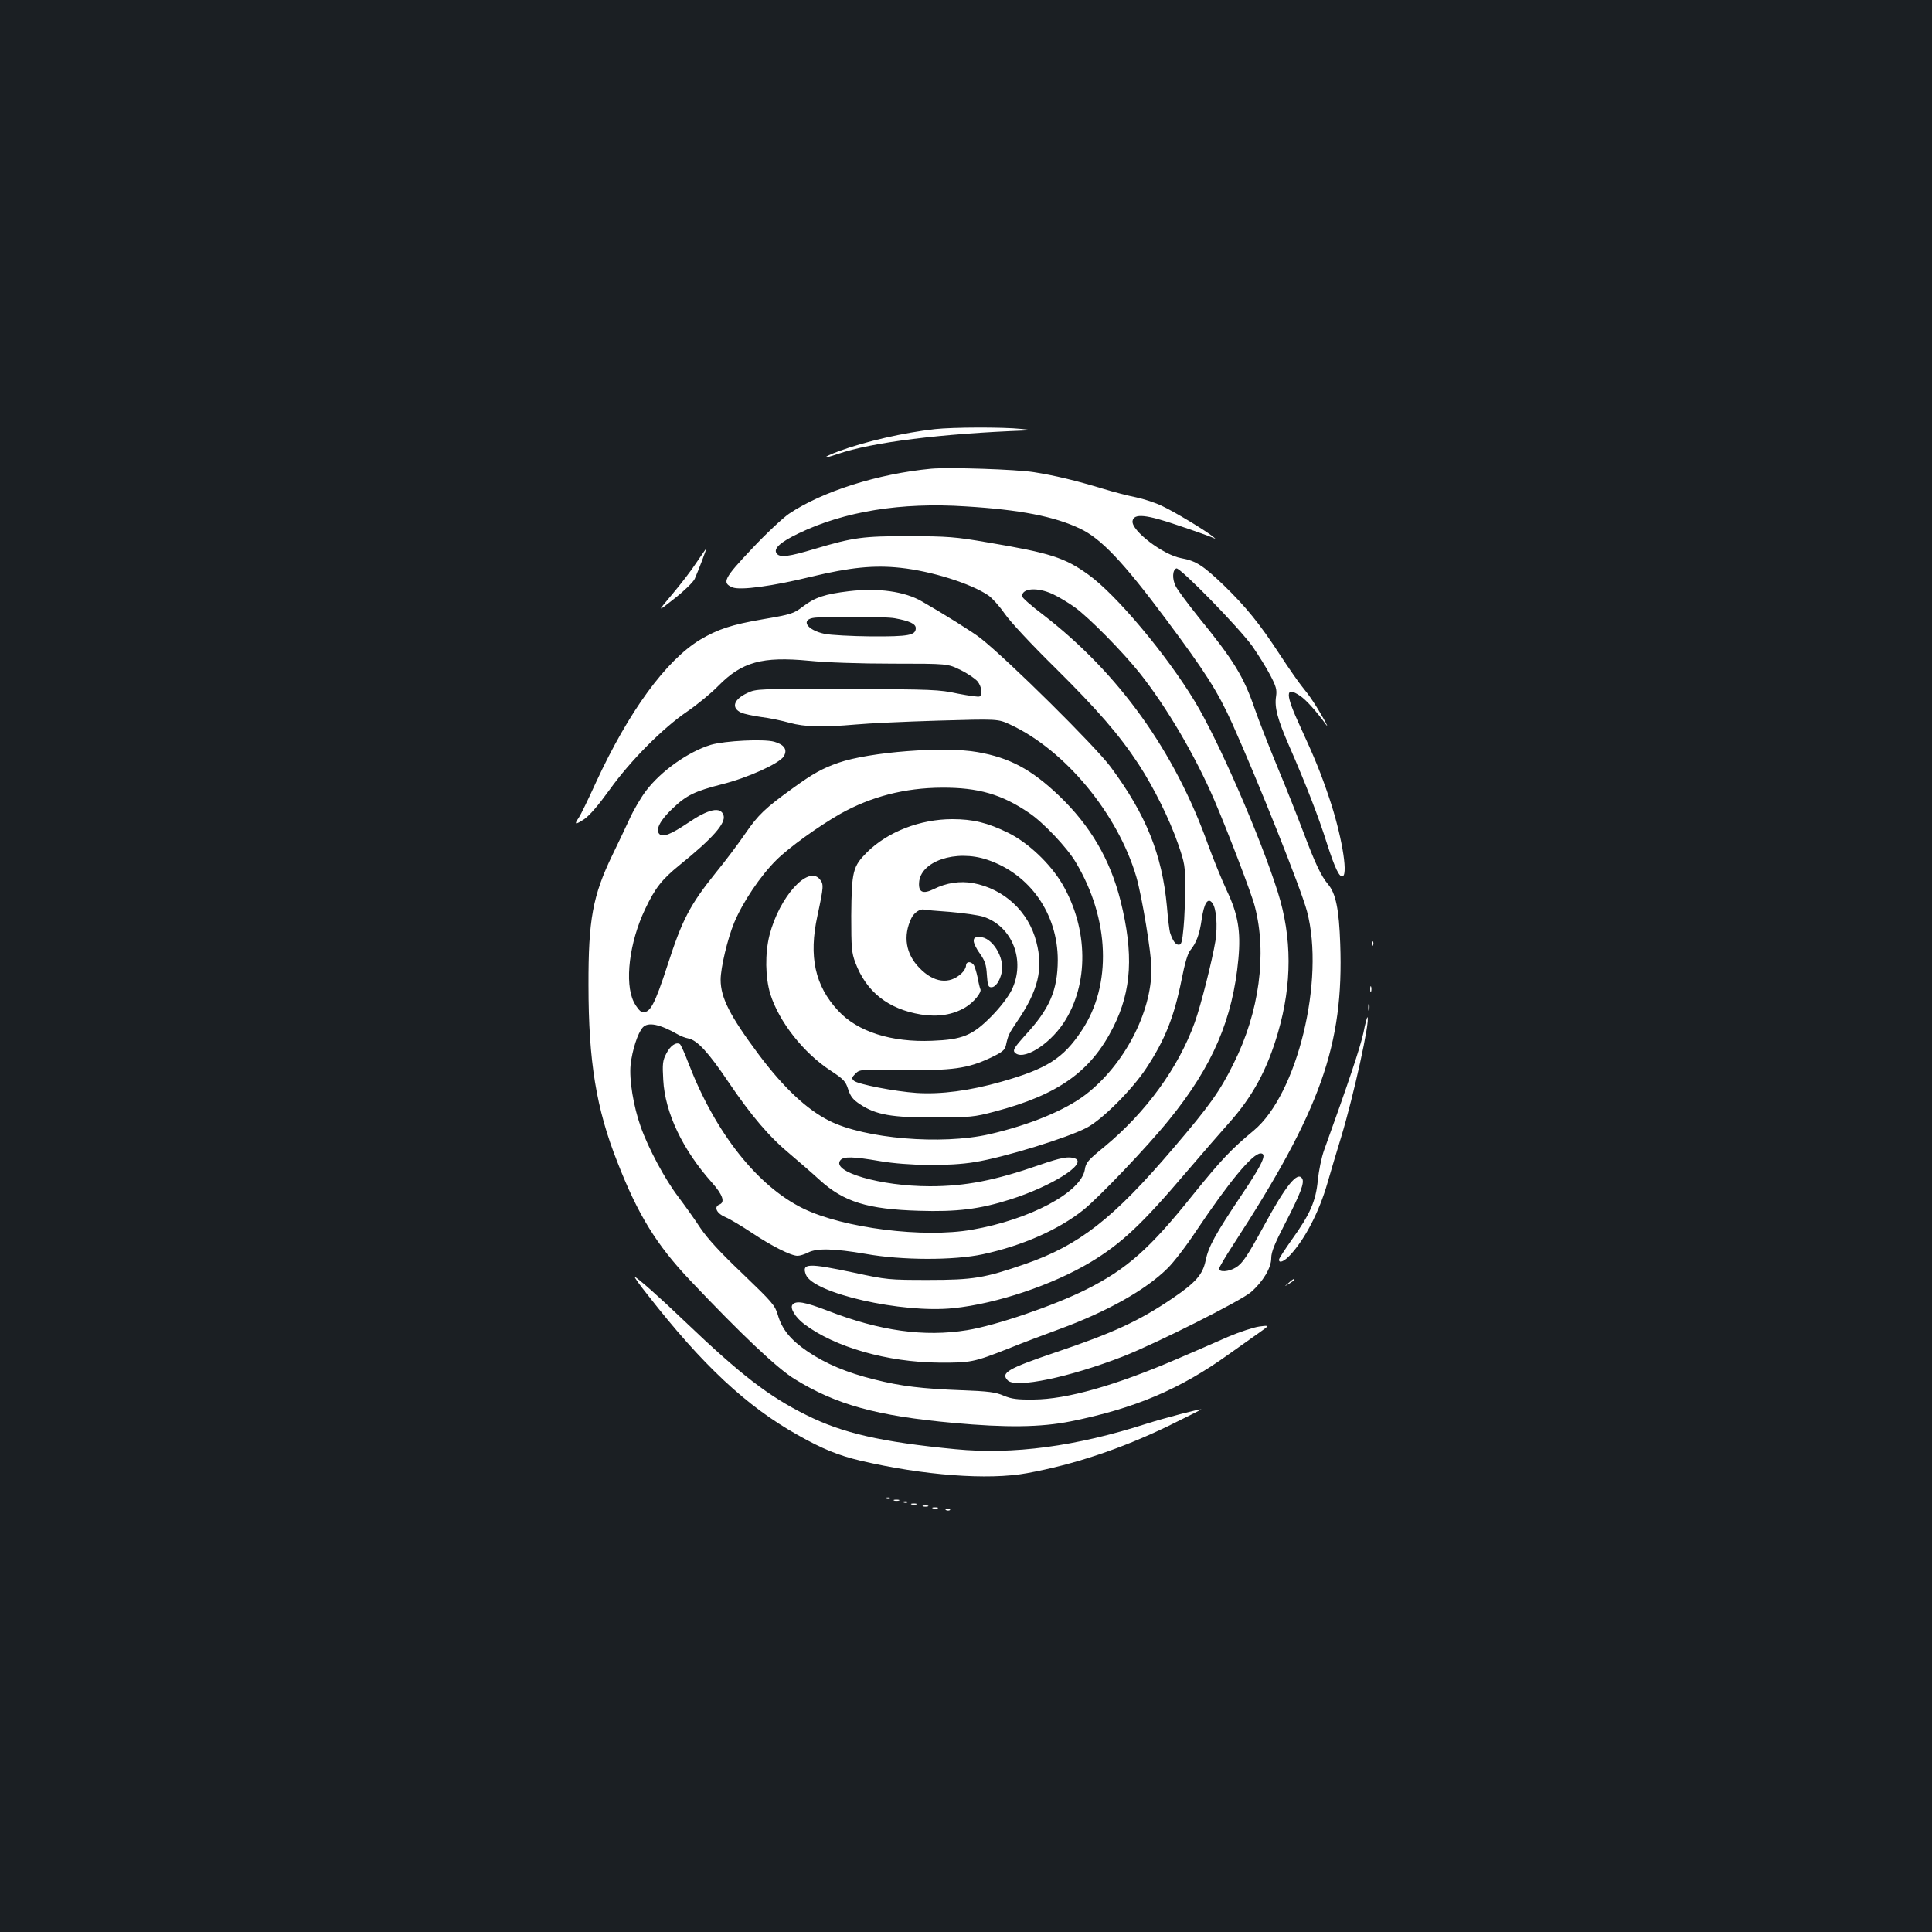<?xml version="1.0" standalone="no"?>
<!DOCTYPE svg PUBLIC "-//W3C//DTD SVG 20010904//EN"
 "http://www.w3.org/TR/2001/REC-SVG-20010904/DTD/svg10.dtd">
<svg version="1.0" xmlns="http://www.w3.org/2000/svg"
 width="1000pt" height="1000pt" viewBox="0 0 1000 1000"
 preserveAspectRatio="xMidYMid meet">
<rect width="100%" height="100%" fill="#1b1f23"/>
<g transform="translate(0,1000) scale(0.1,-0.1)"
fill="#ffffff" stroke="none">
<path d="M4840 7779 c-162 -18 -362 -64 -500 -115 -85 -32 -88 -43 -4 -14 177
61 537 106 974 122 37 1 32 2 -25 8 -95 10 -353 9 -445 -1z"/>
<path d="M4820 7574 c-275 -26 -563 -117 -736 -233 -32 -22 -119 -103 -191
-180 -146 -154 -158 -178 -102 -201 39 -17 209 6 412 56 196 47 322 60 458 45
160 -17 364 -81 455 -143 19 -13 57 -55 84 -94 28 -41 140 -161 261 -280 220
-218 332 -347 432 -499 79 -121 160 -284 205 -414 34 -99 37 -113 36 -226 0
-66 -3 -159 -8 -207 -7 -74 -11 -88 -25 -88 -17 0 -31 21 -45 63 -3 10 -11 71
-16 135 -25 269 -108 475 -291 722 -80 108 -533 556 -674 667 -36 29 -196 129
-303 190 -89 52 -227 71 -378 53 -125 -15 -176 -32 -239 -80 -47 -36 -59 -40
-205 -65 -164 -28 -235 -52 -326 -106 -177 -107 -370 -372 -539 -738 -40 -88
-80 -170 -89 -183 -26 -37 -19 -39 28 -8 28 19 74 73 131 152 108 151 276 320
403 406 51 35 123 94 160 132 122 124 227 153 469 130 88 -9 264 -15 433 -15
285 0 285 0 352 -33 37 -18 76 -45 88 -59 21 -27 27 -68 10 -78 -6 -3 -56 4
-113 15 -96 21 -131 22 -572 24 -462 1 -471 1 -517 -21 -71 -33 -85 -77 -31
-102 14 -6 59 -16 101 -22 43 -5 109 -19 148 -30 80 -22 171 -24 344 -9 63 6
255 15 425 20 310 9 310 9 373 -20 285 -132 558 -462 654 -790 29 -101 78
-397 78 -475 0 -227 -142 -497 -340 -650 -107 -82 -291 -158 -500 -206 -248
-56 -644 -23 -828 70 -117 59 -236 171 -365 343 -149 200 -197 294 -197 387 0
62 36 213 70 295 44 106 136 243 218 324 65 65 218 175 332 240 159 89 333
134 525 135 188 1 310 -34 452 -131 73 -49 197 -180 241 -255 176 -294 188
-636 31 -871 -96 -145 -181 -198 -416 -265 -166 -47 -312 -66 -439 -58 -114 8
-304 45 -324 63 -13 12 -12 17 8 37 22 22 26 22 245 19 255 -4 335 7 454 63
59 28 73 39 79 62 12 55 16 63 58 125 110 161 137 273 100 413 -40 157 -167
274 -327 304 -68 12 -138 2 -204 -31 -55 -27 -79 -17 -76 32 5 112 190 175
353 120 221 -74 365 -280 365 -520 -1 -156 -42 -252 -170 -390 -52 -58 -63
-75 -54 -86 39 -48 176 34 254 151 132 200 129 487 -7 720 -62 105 -176 213
-279 264 -108 53 -183 71 -290 71 -166 0 -334 -65 -441 -171 -74 -74 -80 -98
-82 -329 0 -167 2 -191 21 -242 57 -152 170 -241 340 -269 88 -14 164 -2 230
37 42 25 87 79 77 95 -2 4 -9 31 -14 60 -6 28 -15 58 -21 66 -16 19 -39 16
-39 -5 0 -10 -10 -28 -23 -40 -63 -59 -144 -49 -218 28 -71 72 -86 165 -42
257 14 29 45 50 66 45 5 -2 66 -7 135 -12 70 -6 147 -17 172 -25 151 -50 220
-229 146 -380 -19 -37 -58 -88 -105 -136 -98 -99 -150 -120 -306 -126 -211 -9
-387 47 -487 156 -120 129 -153 280 -107 491 33 154 33 163 12 189 -60 74
-209 -91 -260 -289 -24 -95 -22 -219 4 -305 46 -145 172 -305 313 -397 67 -44
77 -55 90 -96 12 -37 25 -54 62 -78 81 -54 165 -69 388 -68 184 1 201 2 310
31 329 87 498 208 613 438 95 189 105 379 37 652 -54 215 -157 390 -319 545
-143 136 -255 196 -421 225 -172 31 -559 1 -720 -55 -83 -29 -132 -56 -234
-130 -146 -105 -182 -140 -248 -236 -34 -50 -103 -142 -153 -203 -134 -167
-174 -243 -250 -479 -67 -206 -91 -250 -132 -242 -10 2 -29 25 -43 53 -48 98
-23 307 59 479 52 110 87 154 178 228 172 139 241 217 228 258 -15 47 -78 33
-185 -40 -88 -59 -129 -75 -147 -57 -22 22 4 72 69 133 71 68 115 89 256 125
132 33 293 106 318 143 22 35 4 62 -49 77 -55 15 -254 5 -327 -16 -116 -35
-258 -135 -336 -238 -26 -34 -65 -100 -86 -147 -22 -47 -61 -130 -88 -185
-102 -211 -125 -335 -124 -675 0 -392 40 -639 150 -916 106 -272 202 -427 375
-610 268 -283 452 -457 542 -512 213 -132 425 -191 822 -227 272 -25 452 -23
607 8 332 67 566 166 819 348 49 35 117 83 151 107 61 43 61 43 7 36 -30 -4
-103 -28 -164 -54 -60 -27 -177 -77 -260 -113 -320 -138 -573 -210 -745 -211
-86 -1 -114 3 -155 20 -41 18 -79 23 -215 28 -209 8 -317 21 -455 56 -142 35
-250 81 -344 144 -88 60 -133 114 -155 190 -15 50 -28 65 -181 212 -118 112
-181 181 -220 238 -29 45 -81 117 -114 161 -68 89 -155 250 -195 364 -37 104
-60 242 -52 320 8 74 37 165 63 193 27 30 89 17 183 -37 14 -8 37 -17 53 -20
46 -9 104 -72 207 -225 120 -177 212 -285 322 -376 45 -38 113 -97 150 -131
125 -114 248 -152 515 -160 196 -6 313 8 473 59 214 68 401 186 334 212 -32
12 -72 5 -184 -34 -230 -80 -383 -110 -567 -110 -255 0 -513 75 -463 135 17
20 65 19 205 -5 142 -24 359 -27 490 -5 151 24 479 125 580 178 80 42 235 197
308 308 97 147 144 265 183 459 16 81 31 134 44 150 33 40 49 85 60 162 12 83
32 115 55 84 21 -28 28 -116 16 -197 -16 -97 -74 -329 -107 -421 -84 -234
-252 -465 -467 -643 -86 -70 -97 -83 -102 -119 -20 -118 -285 -259 -584 -311
-251 -44 -665 8 -874 110 -237 116 -454 391 -592 748 -20 53 -41 100 -46 103
-20 12 -50 -9 -70 -49 -19 -36 -21 -53 -16 -137 9 -169 100 -361 252 -531 55
-62 69 -101 40 -113 -32 -12 -17 -46 30 -66 24 -10 85 -47 135 -80 103 -69
204 -120 238 -120 13 0 37 8 55 17 44 23 134 21 297 -7 189 -34 458 -34 607
-2 204 44 392 127 520 229 80 64 334 330 445 468 224 276 329 520 358 833 13
142 -2 230 -60 352 -27 58 -70 164 -96 235 -173 486 -463 891 -856 1194 -60
45 -108 88 -108 95 0 42 79 48 159 11 30 -14 82 -45 115 -69 72 -52 246 -228
336 -341 138 -174 287 -427 386 -658 65 -151 194 -487 209 -549 64 -245 23
-548 -110 -813 -71 -144 -125 -219 -311 -437 -312 -366 -487 -503 -769 -601
-209 -72 -267 -82 -500 -82 -204 0 -215 1 -386 38 -237 50 -270 49 -248 -10
36 -97 498 -202 764 -174 224 23 512 120 708 237 160 96 267 196 499 469 80
94 178 206 217 250 124 138 200 278 256 471 73 250 73 492 -1 726 -90 286
-308 787 -430 988 -147 243 -408 554 -551 656 -122 88 -198 112 -518 166 -173
30 -209 32 -410 33 -238 0 -286 -6 -488 -66 -133 -40 -179 -46 -196 -25 -21
25 17 60 114 106 235 113 529 161 863 139 281 -17 460 -52 592 -115 109 -51
224 -173 445 -469 205 -275 267 -372 343 -540 133 -296 357 -858 387 -972 94
-354 -50 -946 -275 -1134 -118 -98 -169 -152 -316 -334 -223 -279 -342 -384
-551 -489 -170 -85 -469 -187 -618 -211 -221 -36 -451 -4 -719 100 -122 47
-166 54 -184 32 -15 -17 15 -66 60 -100 158 -120 432 -198 698 -200 164 -1
180 2 360 73 69 28 188 73 265 101 245 90 445 202 558 314 31 30 98 117 148
193 170 254 292 402 334 402 35 0 10 -54 -99 -216 -136 -203 -171 -266 -186
-340 -15 -71 -51 -112 -168 -192 -175 -119 -309 -181 -609 -282 -247 -84 -285
-106 -247 -145 42 -42 319 16 597 124 175 69 610 288 662 333 63 55 105 126
105 176 0 32 17 74 74 184 77 149 99 207 86 228 -24 39 -84 -35 -198 -245 -87
-159 -111 -195 -146 -216 -36 -22 -86 -25 -86 -6 0 7 33 63 73 124 452 695
573 1034 554 1558 -6 178 -23 261 -63 308 -36 43 -66 106 -127 268 -30 79 -90
232 -135 339 -44 107 -97 242 -117 300 -58 169 -109 252 -294 479 -55 69 -108
140 -116 158 -19 38 -16 84 4 91 19 6 324 -306 394 -404 31 -45 73 -112 92
-149 30 -57 35 -75 30 -109 -9 -57 7 -117 66 -253 88 -201 155 -374 197 -508
42 -131 66 -180 83 -170 27 17 -9 221 -71 405 -44 131 -78 213 -149 367 -80
173 -80 214 -1 161 31 -21 85 -81 133 -148 26 -36 -31 67 -67 120 -16 25 -42
59 -57 77 -15 18 -67 92 -114 164 -105 161 -175 247 -291 360 -107 102 -143
126 -220 140 -94 17 -259 143 -252 192 6 41 70 35 241 -24 84 -28 161 -56 172
-61 20 -9 20 -9 0 7 -37 30 -199 128 -260 156 -32 16 -93 36 -135 45 -41 8
-118 28 -170 44 -145 44 -251 69 -358 86 -94 15 -440 26 -532 18z m-189 -774
c77 -14 109 -29 109 -51 0 -37 -35 -44 -230 -43 -102 1 -210 7 -241 13 -95 20
-128 76 -51 84 81 8 363 6 413 -3z"/>
<path d="M3606 7090 c-25 -39 -82 -113 -126 -165 -80 -95 -80 -95 11 -23 52
41 97 85 105 102 20 46 62 156 59 156 -1 0 -23 -32 -49 -70z"/>
<path d="M5040 5129 c0 -11 14 -41 32 -65 26 -37 33 -57 36 -110 4 -54 7 -64
23 -64 22 0 44 32 54 77 16 77 -50 183 -114 183 -25 0 -31 -4 -31 -21z"/>
<path d="M7101 5114 c0 -11 3 -14 6 -6 3 7 2 16 -1 19 -3 4 -6 -2 -5 -13z"/>
<path d="M7092 4880 c0 -14 2 -19 5 -12 2 6 2 18 0 25 -3 6 -5 1 -5 -13z"/>
<path d="M7082 4785 c0 -16 2 -22 5 -12 2 9 2 23 0 30 -3 6 -5 -1 -5 -18z"/>
<path d="M7057 4654 c-15 -71 -78 -260 -203 -606 -14 -38 -28 -108 -33 -157
-10 -108 -40 -176 -135 -308 -36 -51 -66 -97 -66 -103 0 -20 26 -10 57 23 77
82 151 224 194 374 17 59 49 167 71 238 65 215 151 605 136 620 -2 2 -12 -34
-21 -81z"/>
<path d="M3352 3298 c284 -364 512 -577 776 -725 127 -72 211 -106 324 -133
328 -77 664 -102 864 -65 241 44 484 125 727 242 97 48 176 87 175 88 -5 4
-188 -44 -283 -74 -367 -118 -691 -161 -990 -132 -383 37 -584 83 -770 176
-196 97 -340 208 -630 485 -127 122 -249 230 -259 230 -4 0 26 -42 66 -92z"/>
<path d="M6669 3359 c-24 -20 -24 -20 4 -3 15 9 27 18 27 20 0 8 -8 4 -31 -17z"/>
<path d="M4588 2243 c7 -3 16 -2 19 1 4 3 -2 6 -13 5 -11 0 -14 -3 -6 -6z"/>
<path d="M4628 2233 c6 -2 18 -2 25 0 6 3 1 5 -13 5 -14 0 -19 -2 -12 -5z"/>
<path d="M4678 2223 c7 -3 16 -2 19 1 4 3 -2 6 -13 5 -11 0 -14 -3 -6 -6z"/>
<path d="M4718 2213 c6 -2 18 -2 25 0 6 3 1 5 -13 5 -14 0 -19 -2 -12 -5z"/>
<path d="M4778 2203 c6 -2 18 -2 25 0 6 3 1 5 -13 5 -14 0 -19 -2 -12 -5z"/>
<path d="M4828 2193 c6 -2 18 -2 25 0 6 3 1 5 -13 5 -14 0 -19 -2 -12 -5z"/>
<path d="M4898 2183 c7 -3 16 -2 19 1 4 3 -2 6 -13 5 -11 0 -14 -3 -6 -6z"/>
</g>
</svg>
